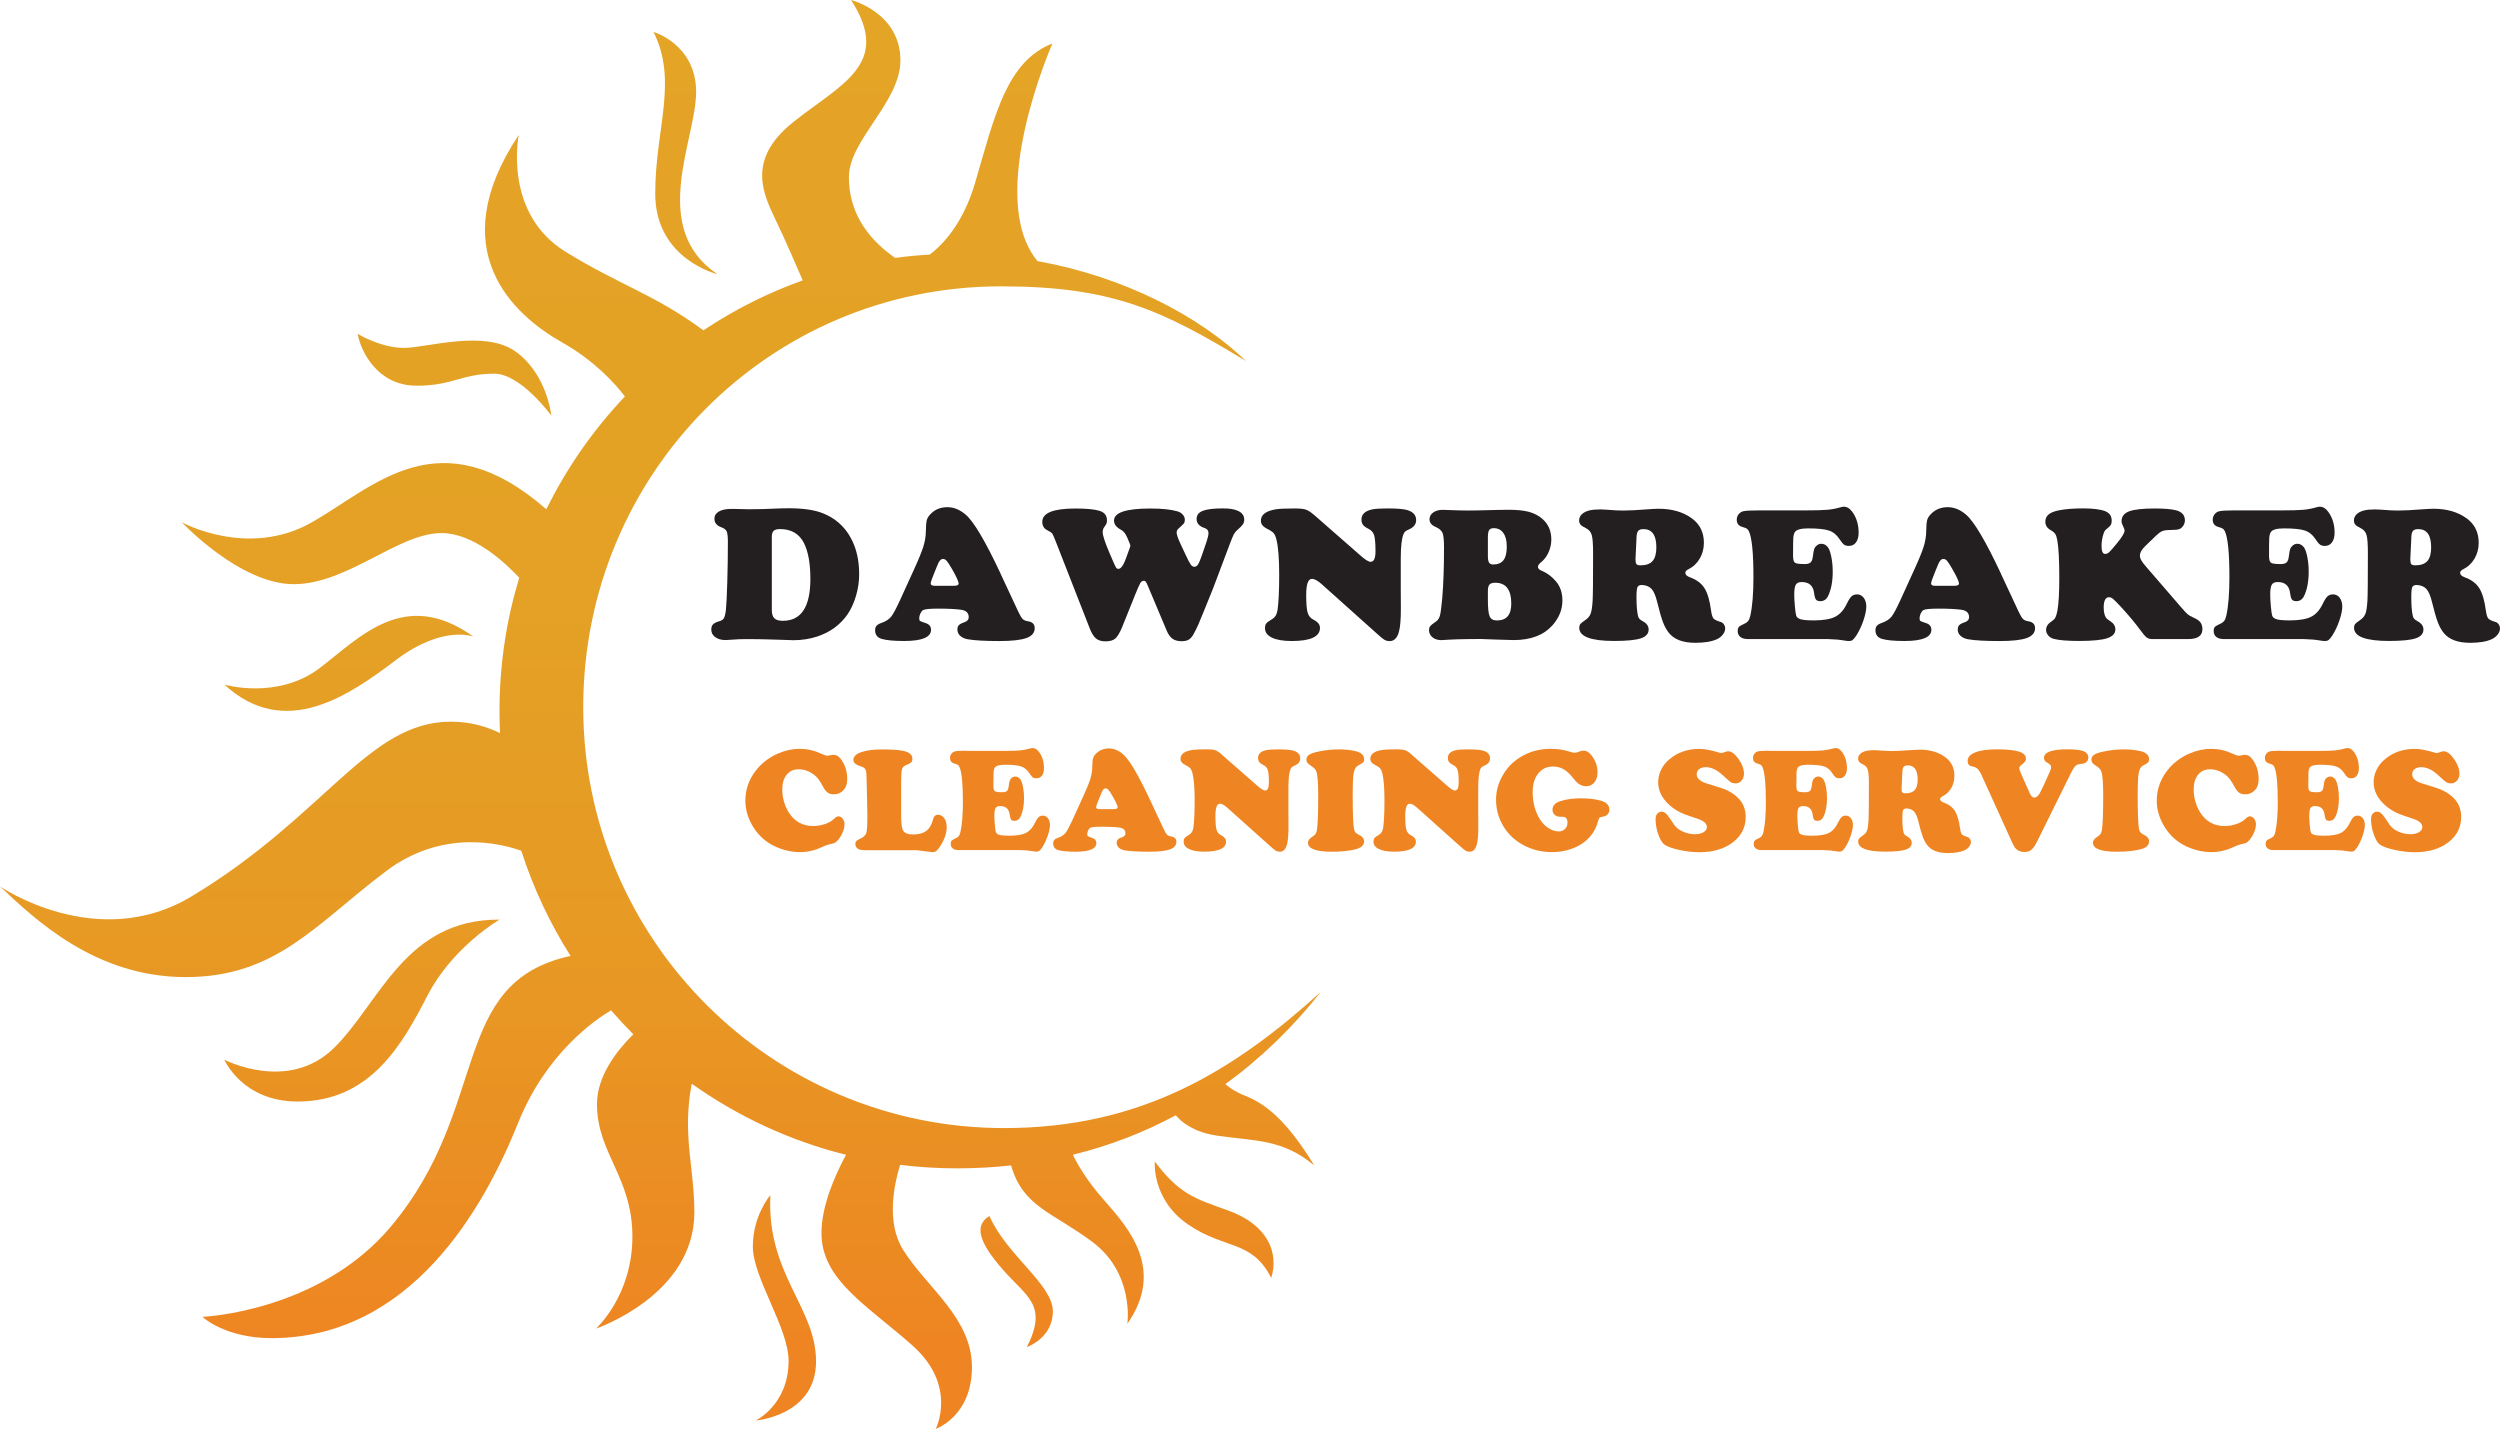 <?xml version="1.0" encoding="UTF-8"?>
<svg xmlns:xlink="http://www.w3.org/1999/xlink" id="Layer_2" xmlns="http://www.w3.org/2000/svg"
     viewBox="0 0 838.86 479.43">
    <defs>
        <style>
            .cls-1{fill:url(#linear-gradient);}.cls-2{fill:#ef8422;}.cls-3{fill:#231f20;}.cls-4{fill:url(#linear-gradient-8);}.cls-5{fill:url(#linear-gradient-3);}.cls-6{fill:url(#linear-gradient-4);}.cls-7{fill:url(#linear-gradient-2);}.cls-8{fill:url(#linear-gradient-6);}.cls-9{fill:url(#linear-gradient-7);}.cls-10{fill:url(#linear-gradient-5);}
        </style>
        <linearGradient id="linear-gradient" x1="263.21" y1="-2.71" x2="263.21" y2="473.51"
                        gradientUnits="userSpaceOnUse">
            <stop offset="0" stop-color="#e4a426"/>
            <stop offset=".43" stop-color="#e4a125"/>
            <stop offset=".68" stop-color="#e79924"/>
            <stop offset=".89" stop-color="#ec8a22"/>
            <stop offset=".96" stop-color="#ef8422"/>
        </linearGradient>
        <linearGradient id="linear-gradient-2" x1="407.41" y1="-2.71" x2="407.41" y2="473.51"
                        xlink:href="#linear-gradient"/>
        <linearGradient id="linear-gradient-3" x1="221.61" y1="-2.71" x2="221.61" y2="473.51"
                        xlink:href="#linear-gradient"/>
        <linearGradient id="linear-gradient-4" x1="121.45" y1="-2.71" x2="121.45" y2="473.51"
                        xlink:href="#linear-gradient"/>
        <linearGradient id="linear-gradient-5" x1="117.07" y1="-2.71" x2="117.07" y2="473.51"
                        xlink:href="#linear-gradient"/>
        <linearGradient id="linear-gradient-6" x1="152.49" y1="-2.71" x2="152.49" y2="473.51"
                        xlink:href="#linear-gradient"/>
        <linearGradient id="linear-gradient-7" x1="230" y1="-2.71" x2="230" y2="473.51" xlink:href="#linear-gradient"/>
        <linearGradient id="linear-gradient-8" x1="341.15" y1="-2.71" x2="341.15" y2="473.51"
                        xlink:href="#linear-gradient"/>
    </defs>
    <g id="Layer_1-2">
        <path class="cls-3"
              d="m252.34,214.45h-2.28c-1.33,0-2.82.06-4.46.19-1.03.08-1.75.13-2.15.13-1.41,0-2.56-.33-3.45-.98-.89-.65-1.33-1.51-1.33-2.56,0-.74.19-1.31.58-1.72.39-.41,1.03-.74,1.91-1,.84-.21,1.41-.55,1.71-1.03.29-.47.53-1.4.7-2.77.17-1.58.32-4.66.46-9.24.14-4.58.21-9.12.21-13.64,0-1.77-.14-2.95-.41-3.54-.27-.59-.92-1.06-1.93-1.42-1.46-.55-2.18-1.49-2.18-2.82,0-1.03.5-1.84,1.5-2.42,1-.58,2.4-.87,4.19-.87.59,0,1.29.01,2.09.03,1.77.06,3.06.09,3.86.09,3.02,0,6.42-.09,10.22-.28.8-.04,1.8-.06,3.01-.06,4.83,0,8.65.55,11.45,1.65,4.18,1.65,7.32,4.41,9.43,8.29,1.88,3.42,2.82,7.49,2.82,12.21,0,2.38-.35,4.77-1.04,7.17-.7,2.39-1.64,4.47-2.82,6.22-2.45,3.54-5.82,6.03-10.12,7.47-2.53.84-5.23,1.27-8.1,1.27l-3.83-.13-3.29-.1c-2.55-.08-4.8-.13-6.74-.13Zm6.64-34.3v24.49c0,1.33.28,2.27.85,2.83.57.56,1.52.84,2.85.84,6.16,0,9.24-4.68,9.24-14.05,0-5.17-.72-9.18-2.15-12.02-1.58-3.14-4.26-4.71-8.04-4.71-1.01,0-1.72.2-2.14.6-.41.4-.62,1.08-.62,2.02Z"/>
        <path class="cls-3"
              d="m335.77,192.58l5.98,12.81c.57,1.18,1.04,1.96,1.42,2.33.38.37.96.62,1.74.74,1.52.23,2.28,1,2.28,2.31,0,1.54-.93,2.65-2.78,3.32-1.86.67-4.89,1.01-9.11,1.01-4.77,0-8.3-.2-10.6-.6-1.06-.19-1.89-.57-2.52-1.16-.62-.58-.93-1.28-.93-2.1,0-.63.16-1.12.49-1.47.33-.35.93-.67,1.82-.96.99-.34,1.49-.91,1.49-1.71,0-1.41-.85-2.25-2.56-2.5-1.84-.25-4.42-.38-7.75-.38-2.81,0-4.48.17-5.03.51-.34.21-.63.59-.89,1.14-.25.55-.38,1.08-.38,1.58,0,.46.09.77.27.9.18.14.76.36,1.76.68,1.29.38,1.93,1.14,1.93,2.28,0,2.51-3.01,3.77-9.02,3.77-3.42,0-5.93-.23-7.53-.7-1.48-.44-2.21-1.41-2.21-2.91,0-.65.16-1.16.49-1.52.33-.36.91-.69,1.76-.98,1.37-.49,2.41-1.17,3.12-2.04.71-.88,1.71-2.75,3.02-5.62l4.46-9.78c1.65-3.59,2.75-6.27,3.31-8.05.56-1.78.85-3.53.87-5.24.02-1.81.13-3.07.33-3.78.2-.71.65-1.4,1.34-2.07,1.46-1.48,3.31-2.21,5.57-2.21,2.13,0,4.17.83,6.11,2.5,2.7,2.28,6.62,8.91,11.77,19.9Zm-22.02,3.99h6.2c1.14,0,1.71-.25,1.71-.76,0-.7-.79-2.4-2.37-5.13-.72-1.24-1.27-2.08-1.65-2.5-.38-.42-.78-.63-1.2-.63-.76,0-1.39.71-1.9,2.12-.08.19-.39.94-.92,2.25-.89,2.15-1.33,3.44-1.33,3.86,0,.53.48.79,1.46.79Z"/>
        <path class="cls-3"
              d="m379.12,182.49l-.92-2.21c-.57-1.29-1.28-2.14-2.12-2.56-1.52-.8-2.28-1.81-2.28-3.04,0-2.7,4.05-4.05,12.15-4.05,4.05,0,7.13.33,9.24.98.72.23,1.29.6,1.72,1.11.43.51.65,1.07.65,1.68,0,.53-.1.93-.3,1.2-.2.27-.75.81-1.66,1.61-.53.44-.79.91-.79,1.39,0,.74.4,1.96,1.2,3.67l1.8,3.86c.82,1.75,1.41,2.86,1.76,3.34.35.47.74.71,1.19.71.49,0,.9-.27,1.25-.82s.8-1.62,1.34-3.23l1.52-4.43c.42-1.27.63-2.21.63-2.85,0-.84-.44-1.4-1.33-1.68-1.77-.57-2.66-1.58-2.66-3.04,0-1.27.68-2.17,2.06-2.72,1.37-.55,3.63-.82,6.77-.82,2.05,0,3.64.23,4.78.7,1.58.63,2.37,1.65,2.37,3.04,0,.61-.14,1.14-.43,1.58-.28.44-.86,1.03-1.72,1.77-.57.49-1.01,1-1.31,1.55s-.78,1.68-1.41,3.39l-5.54,14.71c-2.76,6.86-4.43,10.94-5,12.25-.57,1.31-1.16,2.48-1.77,3.51-.46.76-.98,1.29-1.55,1.6s-1.33.46-2.28.46c-1.27,0-2.28-.27-3.05-.82-.77-.55-1.42-1.46-1.95-2.72l-6.26-14.87c-.34-.82-.59-1.34-.76-1.55s-.4-.32-.7-.32c-.44,0-.82.26-1.14.79s-.92,1.89-1.8,4.08l-4.3,10.69c-.8,1.94-1.57,3.22-2.29,3.84-.73.62-1.83.93-3.31.93-1.33,0-2.38-.32-3.15-.95s-1.47-1.75-2.1-3.35l-11.64-29.77c-.49-1.22-.82-1.95-1-2.17-.18-.22-.74-.59-1.69-1.09-1.08-.55-1.61-1.48-1.61-2.78,0-2.97,3.69-4.46,11.07-4.46,3.78,0,6.51.26,8.19.79,1.62.53,2.44,1.57,2.44,3.13,0,.49-.04.84-.13,1.06-.08.22-.39.71-.92,1.47-.25.4-.38.9-.38,1.49,0,1.05.71,3.25,2.12,6.58l1.3,3.04c.55,1.27.91,2.03,1.09,2.29.18.26.44.4.77.4.82,0,1.67-1.17,2.53-3.51l1.3-3.61c.11-.25.16-.45.16-.6,0-.17-.05-.39-.16-.66Z"/>
        <path class="cls-3"
              d="m440.94,172.78l15.76,13.8c1.48,1.29,2.54,1.93,3.2,1.93,1.1,0,1.64-1.17,1.64-3.51,0-2.66-.16-4.47-.47-5.44s-.98-1.7-1.99-2.18c-.82-.4-1.4-.83-1.74-1.28-.34-.45-.51-1.04-.51-1.76,0-1.77,1.21-2.91,3.64-3.42.99-.21,2.72-.32,5.19-.32,3.19,0,5.39.19,6.61.57,1.94.59,2.91,1.71,2.91,3.35,0,1.37-.79,2.4-2.37,3.1-.63.27-1.07.52-1.3.73-.23.21-.43.53-.6.95-.57,1.39-.87,4.03-.89,7.91v10.31c0,1.58,0,3.74.03,6.49.02,3.71-.2,6.39-.66,8.04-.57,2.05-1.6,3.07-3.1,3.07-.65,0-1.22-.14-1.69-.41s-1.26-.91-2.36-1.9l-18.76-16.8c-1.31-1.18-2.39-1.77-3.26-1.77-1.29,0-1.93,1.78-1.93,5.35,0,2.93.16,4.94.49,6.01.33,1.08,1,1.87,2.01,2.37,1.41.7,2.12,1.6,2.12,2.72,0,2.93-3.15,4.4-9.46,4.4-2.85,0-5.06-.37-6.63-1.12s-2.36-1.81-2.36-3.18c0-.72.15-1.25.44-1.61.29-.36.96-.84,1.99-1.46.99-.59,1.59-1.63,1.8-3.13.36-2.72.54-6.63.54-11.74,0-5.44-.32-9.41-.95-11.9-.23-.91-.53-1.58-.89-2.02-.36-.44-.95-.86-1.77-1.27-.95-.46-1.61-.92-1.98-1.36s-.55-.98-.55-1.61c0-2.02,1.74-3.3,5.22-3.83,1.18-.17,3.25-.25,6.2-.25,1.69,0,2.92.13,3.69.4.77.26,1.68.86,2.74,1.79Z"/>
        <path class="cls-3"
              d="m497.07,214.41l-4.24.03c-2.97.04-5.15.11-6.52.19-1.22.1-2.1.16-2.63.16-1.29,0-2.31-.33-3.07-.98-.74-.65-1.11-1.43-1.11-2.34,0-.59.14-1.05.41-1.39.27-.34.94-.86,1.99-1.58.61-.42,1.03-1.08,1.27-1.98s.49-2.82.76-5.77c.4-4.6.6-10.26.6-16.99,0-2.47-.16-4.11-.49-4.92s-1.09-1.48-2.29-2.01c-1.39-.59-2.09-1.46-2.09-2.59,0-.93.42-1.69,1.25-2.28.83-.59,1.9-.89,3.21-.89.72,0,1.63.03,2.75.1,1.86.08,3.86.13,6.01.13,1.58,0,4.69-.06,9.33-.19,1.46-.04,2.77-.06,3.96-.06,2.8,0,5.07.23,6.79.68,1.72.45,3.21,1.22,4.48,2.29,2.07,1.75,3.1,4.09,3.1,7.02,0,1.46-.31,2.87-.92,4.26-.61,1.38-1.43,2.48-2.47,3.31-.74.59-1.11,1.13-1.11,1.61,0,.53.44.97,1.33,1.33,1.73.7,3.3,1.87,4.71,3.51,1.46,1.71,2.18,3.85,2.18,6.42,0,3.04-1.11,5.81-3.32,8.32-2.93,3.31-7.27,4.97-13,4.97-.78,0-2.7-.05-5.76-.16-2.79-.11-4.49-.17-5.13-.19Zm2.18-34.33v6.52c0,1.03.13,1.76.4,2.18.26.42.72.63,1.38.63,1.56,0,2.71-.48,3.45-1.44.74-.96,1.11-2.46,1.11-4.51s-.38-3.52-1.14-4.6c-.76-1.09-1.83-1.63-3.23-1.63-.74,0-1.25.21-1.53.62-.29.41-.43,1.15-.43,2.23Zm0,18.23v3.01c0,2.76.2,4.6.6,5.51.4.91,1.21,1.36,2.44,1.36,3.21,0,4.81-1.88,4.81-5.63,0-4.68-1.79-7.02-5.38-7.02-.93,0-1.57.2-1.93.6-.36.4-.54,1.13-.54,2.18Z"/>
        <path class="cls-3"
              d="m550.98,196.28c-.8,0-1.31.24-1.54.73-.22.49-.33,1.61-.33,3.39,0,2.68.17,4.77.51,6.26.11.42.26.75.47.98.21.23.61.52,1.2.85,1.27.7,1.9,1.61,1.9,2.75,0,1.39-.88,2.38-2.64,2.96-1.76.58-4.74.87-8.94.87-7.8,0-11.71-1.48-11.71-4.43,0-.51.12-.91.35-1.22.23-.31.76-.73,1.58-1.28.93-.61,1.55-1.33,1.88-2.17.33-.83.55-2.27.68-4.32.11-1.5.16-6.87.16-16.1,0-2.93-.15-4.93-.44-5.98-.29-1.05-.93-1.82-1.9-2.31-.93-.44-1.55-.85-1.87-1.22-.32-.37-.47-.85-.47-1.44,0-.78.3-1.46.9-2.04.6-.58,1.44-1.01,2.52-1.28.91-.23,2.15-.35,3.73-.35.7,0,2.44.11,5.22.32.53.04,1.36.06,2.5.06,1.9,0,4.43-.13,7.59-.38,2-.15,3.41-.22,4.21-.22,4.51,0,8.25,1.09,11.2,3.26,2.66,1.96,3.99,4.68,3.99,8.16,0,1.94-.46,3.71-1.39,5.3-.93,1.59-2.2,2.79-3.83,3.59-.68.34-1.01.74-1.01,1.2,0,.61.52,1.11,1.55,1.49,2.21.8,3.84,2.01,4.87,3.64,1.03,1.62,1.77,4.11,2.21,7.47.19,1.39.46,2.29.82,2.71.36.41,1.19.81,2.5,1.19.4.13.74.4,1.01.81.27.41.41.87.41,1.38,0,.65-.25,1.31-.76,1.98-.51.66-1.16,1.19-1.96,1.57-1.77.82-4.2,1.23-7.28,1.23-4.11,0-7.06-1.09-8.83-3.26-.8-.97-1.48-2.19-2.04-3.67-.56-1.48-1.22-3.78-1.98-6.9-.49-2-1.1-3.42-1.85-4.24-.75-.82-1.82-1.27-3.21-1.33Zm-1.84-16.14l-.35,7.37v.28c0,.76.11,1.27.33,1.52.22.25.67.38,1.34.38,1.86,0,3.21-.48,4.05-1.44.84-.96,1.27-2.49,1.27-4.6,0-4.07-1.44-6.11-4.33-6.11-.82,0-1.4.19-1.74.57-.34.38-.53,1.05-.57,2.02Z"/>
        <path class="cls-3"
              d="m589.74,171.26h16.26c3.29,0,5.69-.07,7.2-.21s2.98-.42,4.41-.84c.44-.13.79-.19,1.04-.19,1.1,0,2.07.59,2.91,1.77,1.39,1.92,2.09,4.24,2.09,6.96,0,1.37-.29,2.45-.87,3.24-.58.79-1.38,1.19-2.39,1.19-.7,0-1.24-.14-1.63-.43-.39-.28-.91-.92-1.57-1.91-.93-1.41-2.1-2.36-3.53-2.83s-3.76-.71-7.01-.71c-2.43,0-3.9.43-4.43,1.3-.27.46-.44,1.09-.49,1.87-.05.78-.08,2.77-.08,5.98,0,1.27.21,2.05.63,2.36.42.31,1.53.46,3.32.46.89,0,1.53-.18,1.93-.55.4-.37.65-1.03.76-1.98.15-1.22.3-2.06.46-2.52s.45-.85.87-1.19c.44-.38.96-.57,1.55-.57.86,0,1.6.41,2.21,1.23.44.61.82,1.69,1.12,3.24.31,1.55.46,3.17.46,4.86,0,3.33-.52,6.06-1.55,8.19-.57,1.16-1.43,1.74-2.59,1.74-.72,0-1.21-.18-1.49-.55-.27-.37-.49-1.13-.63-2.29-.32-2.38-1.71-3.58-4.18-3.58-.95,0-1.6.3-1.95.9-.35.6-.52,1.71-.52,3.34,0,.99.07,2.27.21,3.84.14,1.57.28,2.61.43,3.12.17.63.69,1.07,1.57,1.31.88.24,2.34.36,4.38.36,3.16,0,5.55-.41,7.15-1.22,1.6-.81,2.91-2.28,3.92-4.41.59-1.22,1.12-2.05,1.6-2.47s1.09-.63,1.85-.63c.89,0,1.62.39,2.2,1.15.58.77.87,1.74.87,2.9,0,1.27-.33,2.85-.98,4.75-.65,1.9-1.46,3.59-2.4,5.06-.49.72-.89,1.2-1.2,1.44-.32.24-.72.36-1.2.36-.4,0-.98-.06-1.74-.19-1.35-.25-3.15-.41-5.41-.47h-26.83c-1.08,0-1.91-.24-2.5-.71-.59-.47-.89-1.14-.89-2.01,0-.61.13-1.05.38-1.33.25-.27.83-.62,1.74-1.04.63-.27,1.1-.61,1.41-1.01s.54-.99.71-1.77c.7-3.19,1.04-7.48,1.04-12.88,0-8.14-.51-13.28-1.52-15.41-.21-.42-.44-.72-.7-.89-.25-.17-.78-.37-1.58-.6-1.2-.36-1.8-1.16-1.8-2.4,0-.67.2-1.28.6-1.8s.93-.88,1.58-1.04c.82-.19,2.42-.28,4.78-.28Z"/>
        <path class="cls-3"
              d="m671.43,192.58l5.98,12.81c.57,1.18,1.04,1.96,1.42,2.33.38.37.96.62,1.74.74,1.52.23,2.28,1,2.28,2.31,0,1.54-.93,2.65-2.78,3.32-1.86.67-4.89,1.01-9.11,1.01-4.77,0-8.3-.2-10.6-.6-1.06-.19-1.89-.57-2.52-1.16-.62-.58-.93-1.28-.93-2.1,0-.63.16-1.12.49-1.47s.93-.67,1.82-.96c.99-.34,1.49-.91,1.49-1.71,0-1.41-.85-2.25-2.56-2.5-1.83-.25-4.42-.38-7.75-.38-2.81,0-4.48.17-5.03.51-.34.21-.63.59-.89,1.14-.25.55-.38,1.08-.38,1.58,0,.46.09.77.27.9.18.14.76.36,1.76.68,1.29.38,1.93,1.14,1.93,2.28,0,2.51-3.01,3.77-9.02,3.77-3.42,0-5.93-.23-7.53-.7-1.48-.44-2.21-1.41-2.21-2.91,0-.65.16-1.16.49-1.52.33-.36.91-.69,1.76-.98,1.37-.49,2.41-1.17,3.12-2.04.71-.88,1.71-2.75,3.02-5.62l4.46-9.78c1.65-3.59,2.75-6.27,3.31-8.05.56-1.78.85-3.53.87-5.24.02-1.81.13-3.07.33-3.78.2-.71.65-1.4,1.34-2.07,1.46-1.48,3.31-2.21,5.57-2.21,2.13,0,4.17.83,6.11,2.5,2.7,2.28,6.62,8.91,11.77,19.9Zm-22.02,3.99h6.2c1.14,0,1.71-.25,1.71-.76,0-.7-.79-2.4-2.37-5.13-.72-1.24-1.27-2.08-1.64-2.5-.38-.42-.78-.63-1.2-.63-.76,0-1.39.71-1.9,2.12-.08.19-.39.94-.92,2.25-.89,2.15-1.33,3.44-1.33,3.86,0,.53.49.79,1.46.79Z"/>
        <path class="cls-3"
              d="m723.29,179.89l-3.38,3.26c-1.25,1.18-1.87,2.26-1.87,3.23,0,.53.14,1.06.43,1.58.29.53.82,1.25,1.6,2.15l11.83,13.7c1.05,1.22,1.78,2,2.18,2.33.4.33,1,.67,1.8,1.03,1.14.49,1.95,1.02,2.42,1.61.47.59.71,1.36.71,2.31,0,2.24-1.59,3.35-4.78,3.35h-11.99c-.82,0-1.47-.18-1.95-.54-.47-.36-1.23-1.24-2.26-2.66-1.65-2.26-3.82-4.85-6.52-7.78-1.18-1.27-2.01-2.09-2.48-2.48s-.91-.59-1.31-.59c-1.22,0-1.84,1.15-1.84,3.45,0,1.88.4,3.17,1.2,3.89.15.11.48.34,1.01.7,1.14.74,1.71,1.66,1.71,2.75,0,1.39-.93,2.39-2.78,2.99-1.86.6-4.98.9-9.37.9-3.9,0-6.75-.23-8.54-.7-.76-.21-1.38-.6-1.85-1.15-.47-.56-.71-1.19-.71-1.88,0-1.12.63-2.08,1.9-2.88.57-.38.98-.8,1.22-1.25.24-.45.47-1.22.68-2.29.42-2.38.63-6.05.63-11.01,0-5.91-.22-10.09-.66-12.56-.17-1.01-.4-1.74-.7-2.18-.3-.44-.81-.88-1.55-1.3-1.18-.67-1.77-1.61-1.77-2.82,0-1.01.37-1.82,1.11-2.44.74-.61,1.92-1.08,3.54-1.39,2.15-.42,4.85-.63,8.1-.63s5.77.32,7.37.95c1.43.59,2.15,1.65,2.15,3.16,0,.63-.11,1.12-.33,1.47-.22.35-.8.89-1.72,1.63-.34.3-.65,1-.93,2.12-.29,1.12-.43,2.21-.43,3.29,0,1.77.4,2.66,1.2,2.66.49,0,.95-.21,1.41-.63.45-.42,1.37-1.48,2.74-3.16,1.58-1.96,2.37-3.3,2.37-4.02,0-.38-.2-.95-.6-1.71-.27-.53-.41-1.01-.41-1.46,0-1.56.84-2.66,2.53-3.31,1.69-.64,4.57-.96,8.64-.96,3.25,0,5.65.21,7.21.63,1.92.53,2.88,1.65,2.88,3.35,0,.68-.2,1.3-.6,1.88-.4.58-.9.96-1.49,1.12-.44.15-1.47.23-3.07.25-1.12.02-1.96.15-2.52.4-.56.24-1.28.79-2.17,1.63Z"/>
        <path class="cls-3"
              d="m749.45,171.26h16.26c3.29,0,5.69-.07,7.2-.21s2.98-.42,4.41-.84c.44-.13.79-.19,1.04-.19,1.1,0,2.07.59,2.91,1.77,1.39,1.92,2.09,4.24,2.09,6.96,0,1.37-.29,2.45-.87,3.24-.58.79-1.38,1.19-2.39,1.19-.7,0-1.24-.14-1.63-.43-.39-.28-.91-.92-1.57-1.91-.93-1.41-2.1-2.36-3.53-2.83s-3.76-.71-7.01-.71c-2.43,0-3.9.43-4.43,1.3-.27.46-.44,1.09-.49,1.87-.05.78-.08,2.77-.08,5.98,0,1.27.21,2.05.63,2.36.42.31,1.53.46,3.32.46.89,0,1.53-.18,1.93-.55.4-.37.65-1.03.76-1.98.15-1.22.3-2.06.46-2.52s.45-.85.87-1.19c.44-.38.96-.57,1.55-.57.86,0,1.6.41,2.21,1.23.44.61.82,1.69,1.12,3.24.31,1.55.46,3.17.46,4.86,0,3.33-.52,6.06-1.55,8.19-.57,1.16-1.43,1.74-2.59,1.74-.72,0-1.21-.18-1.49-.55-.27-.37-.49-1.13-.63-2.29-.32-2.38-1.71-3.58-4.18-3.58-.95,0-1.6.3-1.95.9-.35.6-.52,1.71-.52,3.34,0,.99.07,2.27.21,3.84.14,1.57.28,2.61.43,3.12.17.63.69,1.07,1.57,1.31.88.24,2.34.36,4.38.36,3.16,0,5.55-.41,7.15-1.22,1.6-.81,2.91-2.28,3.92-4.41.59-1.22,1.12-2.05,1.6-2.47s1.09-.63,1.85-.63c.89,0,1.62.39,2.2,1.15.58.77.87,1.74.87,2.9,0,1.27-.33,2.85-.98,4.75-.65,1.9-1.46,3.59-2.4,5.06-.49.72-.89,1.2-1.2,1.44-.32.24-.72.36-1.2.36-.4,0-.98-.06-1.74-.19-1.35-.25-3.15-.41-5.41-.47h-26.83c-1.08,0-1.91-.24-2.5-.71-.59-.47-.89-1.14-.89-2.01,0-.61.13-1.05.38-1.33.25-.27.83-.62,1.74-1.04.63-.27,1.1-.61,1.41-1.01s.54-.99.71-1.77c.7-3.19,1.04-7.48,1.04-12.88,0-8.14-.51-13.28-1.52-15.41-.21-.42-.44-.72-.7-.89-.25-.17-.78-.37-1.58-.6-1.2-.36-1.8-1.16-1.8-2.4,0-.67.2-1.28.6-1.8s.93-.88,1.58-1.04c.82-.19,2.42-.28,4.78-.28Z"/>
        <path class="cls-3"
              d="m810.96,196.28c-.8,0-1.31.24-1.54.73-.22.49-.33,1.61-.33,3.39,0,2.68.17,4.77.51,6.26.11.42.26.75.47.98.21.23.61.52,1.2.85,1.27.7,1.9,1.61,1.9,2.75,0,1.39-.88,2.38-2.64,2.96-1.76.58-4.74.87-8.94.87-7.8,0-11.71-1.48-11.71-4.43,0-.51.12-.91.35-1.22.23-.31.76-.73,1.58-1.28.93-.61,1.55-1.33,1.88-2.17.33-.83.55-2.27.68-4.32.11-1.5.16-6.87.16-16.1,0-2.93-.15-4.93-.44-5.98-.29-1.05-.93-1.82-1.9-2.31-.93-.44-1.55-.85-1.87-1.22-.32-.37-.47-.85-.47-1.44,0-.78.3-1.46.9-2.04.6-.58,1.44-1.01,2.52-1.28.91-.23,2.15-.35,3.73-.35.7,0,2.44.11,5.22.32.53.04,1.36.06,2.5.06,1.9,0,4.43-.13,7.59-.38,2-.15,3.41-.22,4.21-.22,4.51,0,8.25,1.09,11.2,3.26,2.66,1.96,3.99,4.68,3.99,8.16,0,1.94-.46,3.71-1.39,5.3-.93,1.59-2.2,2.79-3.83,3.59-.68.34-1.01.74-1.01,1.2,0,.61.52,1.11,1.55,1.49,2.21.8,3.84,2.01,4.87,3.64,1.03,1.62,1.77,4.11,2.21,7.47.19,1.39.46,2.29.82,2.71.36.41,1.19.81,2.5,1.19.4.13.74.4,1.01.81.27.41.41.87.41,1.38,0,.65-.25,1.31-.76,1.98-.51.66-1.16,1.19-1.96,1.57-1.77.82-4.2,1.23-7.28,1.23-4.11,0-7.06-1.09-8.83-3.26-.8-.97-1.48-2.19-2.04-3.67-.56-1.48-1.22-3.78-1.98-6.9-.49-2-1.1-3.42-1.85-4.24-.75-.82-1.82-1.27-3.21-1.33Zm-1.84-16.14l-.35,7.37v.28c0,.76.11,1.27.33,1.52.22.25.67.38,1.34.38,1.86,0,3.21-.48,4.05-1.44.84-.96,1.27-2.49,1.27-4.6,0-4.07-1.44-6.11-4.33-6.11-.82,0-1.4.19-1.74.57-.34.38-.53,1.05-.57,2.02Z"/>
        <path class="cls-2"
              d="m268.54,251.28c2.38,0,4.67.52,6.88,1.56,1.04.49,1.77.73,2.17.73.29,0,.76-.07,1.42-.22.21-.05.45-.07.71-.07.85,0,1.59.39,2.22,1.17,1.56,1.89,2.34,4.23,2.34,7.03,0,1.97-.68,3.41-2.03,4.32-.73.49-1.55.73-2.47.73-.83,0-1.51-.18-2.03-.54-.52-.36-1.03-.99-1.51-1.9-.7-1.29-1.27-2.21-1.71-2.77s-.98-1.07-1.61-1.53c-1.58-1.11-3.23-1.66-4.96-1.66s-3.01.61-3.99,1.82c-.98,1.21-1.48,2.84-1.48,4.87,0,2.8.71,5.36,2.12,7.69,1.92,3.11,4.67,4.66,8.25,4.66,1.32,0,2.62-.22,3.92-.66s2.3-1.01,3.02-1.71c.62-.59,1.12-.88,1.51-.88.57,0,1.06.26,1.46.79.41.53.61,1.17.61,1.92,0,.94-.29,2-.85,3.17-.57,1.17-1.25,2.09-2.05,2.76-.34.28-1.05.52-2.12.73-.62.11-1.44.42-2.47.9-2.41,1.16-4.92,1.73-7.52,1.73s-5.43-.61-8.13-1.83c-3.14-1.42-5.62-3.59-7.45-6.52-1.79-2.85-2.69-5.83-2.69-8.94,0-3.61,1.12-6.91,3.37-9.89,1.95-2.59,4.5-4.57,7.64-5.93,2.39-1.04,4.86-1.56,7.4-1.56Z"/>
        <path class="cls-2"
              d="m302.38,262.63v11.21c0,2.52.22,4.15.66,4.88.54.86,1.67,1.29,3.39,1.29,1.86,0,3.32-.41,4.39-1.22s1.82-2.08,2.25-3.81c.24-1.06.8-1.59,1.66-1.59s1.57.39,2.11,1.16c.54.77.82,1.78.82,3.02,0,2.02-.75,4.18-2.25,6.47-.47.73-.89,1.23-1.25,1.5-.36.27-.79.4-1.29.4l-5.42-.66h-17.07c-1.12,0-1.91-.13-2.37-.39-.67-.37-1-.94-1-1.68,0-.46.11-.79.33-1.01s.75-.53,1.6-.94c.93-.44,1.52-1.06,1.78-1.86.21-.67.32-2.61.32-5.84,0-1.5-.04-3.65-.12-6.47-.08-2.7-.13-4.74-.15-6.1,0-1.3-.1-2.19-.31-2.67-.2-.48-.63-.83-1.28-1.04-1.07-.37-1.76-.68-2.05-.9-.52-.41-.78-.87-.78-1.39,0-1.19.98-2.09,2.95-2.71,1.68-.54,3.92-.81,6.74-.81,3.16,0,5.52.16,7.08.49,2.02.44,3.03,1.32,3.03,2.64,0,.54-.13.94-.4,1.2-.27.26-.92.61-1.97,1.05-.62.28-1.01.75-1.17,1.42-.16.67-.24,2.12-.24,4.37Z"/>
        <path class="cls-2"
              d="m324.12,251.96h12.55c2.54,0,4.39-.05,5.55-.16,1.16-.11,2.3-.32,3.41-.65.34-.1.61-.15.81-.15.85,0,1.59.46,2.25,1.37,1.07,1.48,1.61,3.27,1.61,5.37,0,1.06-.22,1.89-.67,2.5-.45.61-1.06.92-1.84.92-.54,0-.96-.11-1.26-.33-.3-.22-.7-.71-1.21-1.48-.72-1.09-1.62-1.82-2.72-2.19s-2.9-.55-5.41-.55c-1.87,0-3.01.33-3.42,1-.21.36-.34.84-.38,1.44-.04.6-.06,2.14-.06,4.61,0,.98.16,1.58.49,1.82.33.24,1.18.35,2.56.35.68,0,1.18-.14,1.49-.43.31-.28.5-.79.59-1.53.11-.94.23-1.59.35-1.94.12-.35.35-.65.67-.92.34-.29.74-.44,1.2-.44.67,0,1.24.32,1.71.95.34.47.63,1.31.87,2.5.24,1.2.35,2.45.35,3.75,0,2.57-.4,4.68-1.2,6.32-.44.9-1.11,1.34-2,1.34-.55,0-.94-.14-1.15-.43-.21-.28-.37-.87-.49-1.77-.24-1.84-1.32-2.76-3.22-2.76-.73,0-1.23.23-1.5.7s-.4,1.32-.4,2.58c0,.77.05,1.75.16,2.97.11,1.21.22,2.01.33,2.41.13.49.53.83,1.21,1.01.68.19,1.8.28,3.38.28,2.44,0,4.28-.31,5.52-.94,1.24-.63,2.25-1.76,3.03-3.41.46-.94.87-1.58,1.23-1.9.37-.33.84-.49,1.43-.49.68,0,1.25.3,1.7.89.45.59.67,1.34.67,2.23,0,.98-.25,2.2-.76,3.66-.5,1.46-1.12,2.77-1.86,3.91-.37.55-.68.92-.93,1.11s-.55.28-.93.28c-.31,0-.76-.05-1.34-.15-1.04-.2-2.43-.32-4.17-.37h-20.7c-.83,0-1.47-.18-1.93-.55-.46-.37-.68-.88-.68-1.55,0-.47.1-.81.29-1.03s.64-.48,1.34-.81c.49-.21.85-.47,1.09-.78.24-.31.42-.76.55-1.37.54-2.46.81-5.77.81-9.94,0-6.28-.39-10.25-1.17-11.89-.16-.33-.34-.55-.54-.68-.2-.13-.6-.28-1.22-.46-.93-.28-1.39-.9-1.39-1.86,0-.52.15-.98.46-1.39.31-.41.72-.68,1.22-.81.63-.15,1.86-.22,3.69-.22Z"/>
        <path class="cls-2"
              d="m385.91,268.42l4.61,9.89c.44.91.81,1.51,1.1,1.79.29.29.74.48,1.34.57,1.17.18,1.76.77,1.76,1.78,0,1.19-.72,2.04-2.15,2.56-1.43.52-3.78.78-7.03.78-3.68,0-6.4-.16-8.18-.46-.81-.15-1.46-.44-1.94-.89-.48-.45-.72-.99-.72-1.62,0-.49.13-.87.38-1.14.25-.27.72-.52,1.4-.74.76-.26,1.15-.7,1.15-1.32,0-1.09-.66-1.73-1.98-1.93-1.42-.2-3.41-.29-5.98-.29-2.17,0-3.46.13-3.88.39-.26.16-.49.46-.68.88s-.29.83-.29,1.22c0,.36.07.59.21.7.14.11.59.28,1.35.53.99.29,1.49.88,1.49,1.76,0,1.94-2.32,2.91-6.96,2.91-2.64,0-4.57-.18-5.81-.54-1.14-.34-1.71-1.09-1.71-2.25,0-.5.13-.9.38-1.17.25-.28.7-.53,1.35-.76,1.06-.37,1.86-.9,2.4-1.58.54-.67,1.32-2.12,2.33-4.33l3.44-7.54c1.27-2.77,2.12-4.84,2.55-6.21.43-1.38.65-2.72.67-4.04.02-1.4.1-2.37.26-2.92.15-.54.5-1.08,1.04-1.6,1.12-1.14,2.56-1.71,4.3-1.71,1.64,0,3.21.64,4.71,1.93,2.08,1.76,5.11,6.88,9.08,15.36Zm-16.99,3.08h4.79c.88,0,1.32-.2,1.32-.59,0-.54-.61-1.86-1.83-3.96-.55-.96-.98-1.6-1.27-1.93-.29-.33-.6-.49-.93-.49-.59,0-1.07.55-1.46,1.64-.07.15-.3.72-.71,1.73-.68,1.66-1.03,2.65-1.03,2.98,0,.41.37.61,1.12.61Z"/>
        <path class="cls-2"
              d="m409.87,253.13l12.16,10.64c1.14.99,1.96,1.49,2.47,1.49.85,0,1.27-.9,1.27-2.71,0-2.05-.12-3.45-.37-4.2-.24-.75-.76-1.31-1.54-1.68-.63-.31-1.08-.64-1.34-.99-.26-.35-.39-.8-.39-1.35,0-1.37.94-2.25,2.81-2.64.76-.16,2.1-.24,4-.24,2.46,0,4.16.15,5.1.44,1.5.46,2.25,1.32,2.25,2.59,0,1.06-.61,1.86-1.83,2.39-.49.21-.82.4-1,.56-.18.16-.33.41-.46.73-.44,1.07-.67,3.11-.68,6.1v7.96c0,1.22,0,2.89.02,5,.02,2.86-.16,4.93-.51,6.2-.44,1.58-1.24,2.37-2.39,2.37-.5,0-.94-.11-1.31-.32-.37-.21-.97-.7-1.82-1.46l-14.48-12.96c-1.01-.91-1.85-1.37-2.51-1.37-.99,0-1.49,1.38-1.49,4.13,0,2.26.13,3.81.38,4.64.25.83.77,1.44,1.55,1.83,1.09.54,1.64,1.24,1.64,2.1,0,2.26-2.43,3.39-7.3,3.39-2.2,0-3.9-.29-5.11-.87-1.21-.58-1.82-1.4-1.82-2.45,0-.55.11-.97.34-1.25.23-.28.74-.65,1.54-1.12.76-.46,1.23-1.26,1.39-2.42.28-2.1.42-5.12.42-9.06,0-4.2-.24-7.26-.73-9.18-.18-.7-.41-1.22-.68-1.56-.28-.34-.73-.67-1.37-.98-.73-.36-1.24-.71-1.53-1.05-.29-.34-.43-.76-.43-1.25,0-1.56,1.34-2.55,4.03-2.95.91-.13,2.51-.2,4.79-.2,1.3,0,2.25.1,2.84.31.59.2,1.3.66,2.11,1.38Z"/>
        <path class="cls-2"
              d="m449.15,251.45c1.86,0,3.6.16,5.25.49,2.21.44,3.32,1.38,3.32,2.81,0,.47-.11.83-.33,1.06-.22.24-.78.58-1.67,1.04-.75.37-1.24,1.2-1.48,2.47-.24,1.27-.35,3.74-.35,7.42,0,6.22.15,10.07.46,11.55.11.47.29.83.52,1.09.24.25.65.53,1.23.82,1.07.49,1.61,1.2,1.61,2.12,0,1.3-.99,2.2-2.98,2.69-2.15.52-4.78.78-7.89.78-5.31,0-7.96-1.01-7.96-3.03,0-.73.52-1.42,1.56-2.05.8-.49,1.27-1.16,1.42-2,.31-1.86.46-5.79.46-11.82,0-4.17-.21-6.84-.63-8.01-.23-.67-.77-1.27-1.64-1.81-.67-.44-1.12-.81-1.34-1.1-.23-.29-.34-.67-.34-1.12,0-.7.34-1.26,1.01-1.67.68-.42,1.87-.79,3.58-1.11,2.03-.41,4.09-.61,6.18-.61Z"/>
        <path class="cls-2"
              d="m473.56,253.13l12.16,10.64c1.14.99,1.96,1.49,2.47,1.49.85,0,1.27-.9,1.27-2.71,0-2.05-.12-3.45-.37-4.2-.24-.75-.76-1.31-1.54-1.68-.63-.31-1.08-.64-1.34-.99-.26-.35-.39-.8-.39-1.35,0-1.37.94-2.25,2.81-2.64.76-.16,2.1-.24,4-.24,2.46,0,4.16.15,5.1.44,1.5.46,2.25,1.32,2.25,2.59,0,1.06-.61,1.86-1.83,2.39-.49.21-.82.4-1,.56-.18.16-.33.41-.46.73-.44,1.07-.67,3.11-.68,6.1v7.96c0,1.22,0,2.89.02,5,.02,2.86-.16,4.93-.51,6.2-.44,1.58-1.24,2.37-2.39,2.37-.5,0-.94-.11-1.31-.32-.37-.21-.97-.7-1.82-1.46l-14.48-12.96c-1.01-.91-1.85-1.37-2.51-1.37-.99,0-1.49,1.38-1.49,4.13,0,2.26.13,3.81.38,4.64.25.83.77,1.44,1.55,1.83,1.09.54,1.64,1.24,1.64,2.1,0,2.26-2.43,3.39-7.3,3.39-2.2,0-3.9-.29-5.11-.87-1.21-.58-1.82-1.4-1.82-2.45,0-.55.11-.97.34-1.25.23-.28.74-.65,1.54-1.12.76-.46,1.23-1.26,1.39-2.42.28-2.1.42-5.12.42-9.06,0-4.2-.24-7.26-.73-9.18-.18-.7-.41-1.22-.68-1.56-.28-.34-.73-.67-1.37-.98-.73-.36-1.24-.71-1.53-1.05-.29-.34-.43-.76-.43-1.25,0-1.56,1.34-2.55,4.03-2.95.91-.13,2.51-.2,4.79-.2,1.3,0,2.25.1,2.84.31.59.2,1.3.66,2.11,1.38Z"/>
        <path class="cls-2"
              d="m520.57,251.28c2.13,0,4.14.3,6.03.9.85.28,1.42.42,1.73.42.33,0,1.01-.19,2.05-.56.34-.11.69-.17,1.05-.17.91,0,1.78.54,2.61,1.61,1.33,1.73,2,3.61,2,5.66,0,1.4-.35,2.53-1.06,3.39-.71.86-1.64,1.29-2.8,1.29-.94,0-1.87-.34-2.78-1.03-.28-.21-.95-.98-2.03-2.29-1.79-2.2-3.85-3.3-6.18-3.3-2.12,0-3.8.77-5.04,2.32-1.24,1.55-1.87,3.63-1.87,6.25,0,3.89.99,7.2,2.98,9.94.75.99,1.64,1.79,2.69,2.38,1.04.59,2.08.89,3.1.89.85,0,1.54-.28,2.09-.84.55-.56.82-1.28.82-2.16,0-.78-.23-1.33-.68-1.66-.18-.13-.35-.21-.5-.23-.16-.02-.62-.04-1.4-.04-.7,0-1.28-.22-1.75-.67-.46-.45-.7-1.01-.7-1.7,0-1.35.89-2.31,2.69-2.88,1.97-.62,4.24-.93,6.81-.93,2.75,0,5.06.29,6.93.85,1.77.55,2.66,1.55,2.66,3,0,.59-.2,1.09-.61,1.53-.41.43-.94.69-1.59.77-.57.08-.94.21-1.11.38-.17.17-.35.59-.52,1.26-.7,2.59-2.07,4.75-4.1,6.49-1.4,1.19-3.09,2.12-5.07,2.78-1.98.67-4.06,1-6.24,1-3.56,0-6.84-.82-9.81-2.47-3.06-1.68-5.39-4.02-6.98-7.03-1.33-2.51-2-5.22-2-8.13s.8-5.75,2.39-8.4c1.69-2.85,4.06-5.05,7.1-6.59,2.65-1.37,5.68-2.05,9.08-2.05Z"/>
        <path class="cls-2"
              d="m570.24,251.28c1.68,0,3.87.42,6.59,1.25.33.1.59.15.78.15.16,0,.65-.15,1.46-.44.26-.1.54-.15.83-.15,1.09,0,2.24.86,3.46,2.59,1.21,1.73,1.82,3.37,1.82,4.93,0,.91-.27,1.68-.82,2.31-.54.63-1.21.94-1.99.94-.65,0-1.18-.13-1.59-.39-.41-.26-1.3-1.03-2.69-2.32-1.95-1.82-3.87-2.73-5.76-2.73-.91,0-1.64.22-2.19.66-.54.44-.82,1.02-.82,1.73,0,1.42,1.25,2.48,3.74,3.2,3.37.99,5.53,1.72,6.47,2.17,4.15,2.02,6.23,4.99,6.23,8.91,0,3.47-1.42,6.3-4.25,8.5-2.9,2.25-6.68,3.37-11.35,3.37-2.08,0-4.28-.25-6.59-.75-2.31-.5-3.98-1.08-5-1.75-.78-.52-1.49-1.66-2.11-3.41-.63-1.75-.94-3.45-.94-5.11,0-.8.16-1.4.49-1.81.41-.52.92-.78,1.54-.78s1.21.32,1.78.95c.34.36,1.15,1.51,2.42,3.44.6.91,1.56,1.67,2.87,2.27,1.31.6,2.66.9,4.06.9,1.2,0,2.18-.22,2.93-.67.75-.45,1.12-1.02,1.12-1.72,0-.65-.29-1.21-.88-1.68-.59-.47-1.54-.91-2.86-1.32-2.33-.73-4.1-1.4-5.32-2.01s-2.36-1.38-3.42-2.31c-2.57-2.28-3.86-4.87-3.86-7.76,0-1.43.33-2.83,1-4.19.67-1.36,1.61-2.53,2.83-3.53,2.73-2.29,6.07-3.44,10.01-3.44Z"/>
        <path class="cls-2"
              d="m593.55,251.96h12.55c2.54,0,4.39-.05,5.55-.16,1.16-.11,2.3-.32,3.41-.65.34-.1.61-.15.81-.15.85,0,1.59.46,2.25,1.37,1.07,1.48,1.61,3.27,1.61,5.37,0,1.06-.22,1.89-.67,2.5-.45.61-1.06.92-1.84.92-.54,0-.96-.11-1.26-.33-.3-.22-.7-.71-1.21-1.48-.72-1.09-1.62-1.82-2.72-2.19-1.1-.37-2.9-.55-5.41-.55-1.87,0-3.01.33-3.42,1-.21.36-.34.84-.38,1.44-.04.6-.06,2.14-.06,4.61,0,.98.16,1.58.49,1.82.33.24,1.18.35,2.56.35.68,0,1.18-.14,1.49-.43.31-.28.5-.79.59-1.53.11-.94.23-1.59.35-1.94.12-.35.35-.65.67-.92.34-.29.74-.44,1.2-.44.67,0,1.24.32,1.71.95.34.47.63,1.31.87,2.5.24,1.2.35,2.45.35,3.75,0,2.57-.4,4.68-1.2,6.32-.44.9-1.11,1.34-2,1.34-.55,0-.94-.14-1.15-.43-.21-.28-.38-.87-.49-1.77-.24-1.84-1.32-2.76-3.22-2.76-.73,0-1.23.23-1.5.7-.27.46-.4,1.32-.4,2.58,0,.77.05,1.75.16,2.97.11,1.21.21,2.01.33,2.41.13.49.53.83,1.21,1.01.68.19,1.8.28,3.38.28,2.44,0,4.28-.31,5.52-.94,1.24-.63,2.25-1.76,3.03-3.41.46-.94.87-1.58,1.23-1.9.37-.33.84-.49,1.43-.49.68,0,1.25.3,1.7.89.45.59.67,1.34.67,2.23,0,.98-.25,2.2-.76,3.66-.5,1.46-1.12,2.77-1.86,3.91-.38.55-.68.92-.93,1.11s-.55.28-.93.28c-.31,0-.76-.05-1.34-.15-1.04-.2-2.43-.32-4.17-.37h-20.7c-.83,0-1.47-.18-1.93-.55-.46-.37-.68-.88-.68-1.55,0-.47.1-.81.29-1.03s.64-.48,1.34-.81c.49-.21.85-.47,1.09-.78.24-.31.42-.76.55-1.37.54-2.46.81-5.77.81-9.94,0-6.28-.39-10.25-1.17-11.89-.16-.33-.34-.55-.54-.68-.2-.13-.6-.28-1.22-.46-.93-.28-1.39-.9-1.39-1.86,0-.52.15-.98.46-1.39.31-.41.72-.68,1.22-.81.63-.15,1.86-.22,3.69-.22Z"/>
        <path class="cls-2"
              d="m639.76,271.27c-.62,0-1.01.19-1.18.56-.17.37-.26,1.25-.26,2.61,0,2.07.13,3.68.39,4.83.08.33.2.58.37.76.16.18.47.4.93.66.98.54,1.46,1.25,1.46,2.12,0,1.07-.68,1.83-2.04,2.28-1.36.45-3.66.67-6.9.67-6.02,0-9.03-1.14-9.03-3.42,0-.39.09-.7.27-.94.18-.24.59-.57,1.22-.99.72-.47,1.2-1.03,1.45-1.67.25-.64.43-1.75.53-3.33.08-1.16.12-5.3.12-12.43,0-2.26-.11-3.8-.34-4.61-.23-.81-.72-1.41-1.46-1.78-.72-.34-1.2-.65-1.44-.94-.24-.28-.37-.65-.37-1.11,0-.6.23-1.13.7-1.57.46-.45,1.11-.78,1.94-.99.7-.18,1.66-.27,2.88-.27.54,0,1.88.08,4.03.24.41.03,1.05.05,1.93.05,1.46,0,3.42-.1,5.86-.29,1.55-.11,2.63-.17,3.25-.17,3.48,0,6.36.84,8.64,2.51,2.05,1.51,3.08,3.61,3.08,6.3,0,1.5-.36,2.86-1.07,4.09-.72,1.23-1.7,2.15-2.95,2.77-.52.26-.78.57-.78.93,0,.47.4.85,1.2,1.15,1.71.62,2.96,1.55,3.76,2.81.8,1.25,1.37,3.17,1.71,5.76.15,1.07.36,1.77.63,2.09.28.32.92.62,1.93.92.31.1.57.3.78.62.21.32.32.67.32,1.06,0,.5-.2,1.01-.59,1.53s-.9.92-1.51,1.21c-1.37.63-3.24.95-5.62.95-3.17,0-5.44-.84-6.81-2.51-.62-.75-1.14-1.69-1.58-2.83-.43-1.14-.94-2.91-1.53-5.32-.38-1.55-.85-2.64-1.43-3.27-.58-.63-1.4-.98-2.48-1.03Zm-1.42-12.45l-.27,5.69v.22c0,.59.08.98.26,1.17.17.2.52.29,1.04.29,1.43,0,2.47-.37,3.12-1.11.65-.74.98-1.92.98-3.55,0-3.14-1.12-4.71-3.34-4.71-.63,0-1.08.15-1.34.44-.26.29-.41.81-.44,1.56Z"/>
        <path class="cls-2"
              d="m694.83,259.53l-11.21,22.68c-.68,1.4-1.33,2.36-1.95,2.89-.62.53-1.4.79-2.34.79-.78,0-1.48-.17-2.1-.51-.47-.26-.84-.57-1.11-.92-.27-.35-.61-.98-1.01-1.89l-9.99-22c-.55-1.24-1.05-2.08-1.5-2.53-.45-.45-1.09-.74-1.92-.89-.98-.18-1.46-.78-1.46-1.81,0-1.25.85-2.22,2.56-2.89,1.71-.68,4.16-1.01,7.35-1.01s5.76.25,7.32.76c1.56.5,2.34,1.29,2.34,2.34,0,.68-.42,1.32-1.27,1.9-.65.44-.98.85-.98,1.25,0,.36.15.87.44,1.54l3.05,6.88c.44,1.01.94,1.51,1.49,1.51s1.02-.27,1.44-.81c.42-.54.99-1.59,1.71-3.17,1.29-2.83,2.03-4.5,2.25-5.02.21-.51.32-.91.32-1.18,0-.55-.38-1.03-1.15-1.42-.85-.44-1.27-1-1.27-1.68,0-1.94,2.6-2.91,7.79-2.91,2.59,0,4.42.21,5.48.62,1.07.42,1.6,1.13,1.6,2.14,0,1.2-.7,1.9-2.1,2.08-.99.11-1.64.28-1.93.49-.52.37-1.14,1.29-1.86,2.76Z"/>
        <path class="cls-2"
              d="m712.55,251.45c1.86,0,3.6.16,5.25.49,2.21.44,3.32,1.38,3.32,2.81,0,.47-.11.83-.33,1.06-.22.24-.78.58-1.67,1.04-.75.37-1.24,1.2-1.48,2.47-.24,1.27-.35,3.74-.35,7.42,0,6.22.15,10.07.46,11.55.11.47.29.83.52,1.09.24.25.65.53,1.23.82,1.07.49,1.61,1.2,1.61,2.12,0,1.3-.99,2.2-2.98,2.69-2.15.52-4.78.78-7.89.78-5.31,0-7.96-1.01-7.96-3.03,0-.73.52-1.42,1.56-2.05.8-.49,1.27-1.16,1.42-2,.31-1.86.46-5.79.46-11.82,0-4.17-.21-6.84-.63-8.01-.23-.67-.77-1.27-1.64-1.81-.67-.44-1.12-.81-1.34-1.1-.23-.29-.34-.67-.34-1.12,0-.7.34-1.26,1.01-1.67.68-.42,1.87-.79,3.58-1.11,2.03-.41,4.09-.61,6.18-.61Z"/>
        <path class="cls-2"
              d="m742.13,251.28c2.38,0,4.67.52,6.88,1.56,1.04.49,1.77.73,2.17.73.29,0,.76-.07,1.42-.22.21-.05.45-.07.71-.07.85,0,1.59.39,2.22,1.17,1.56,1.89,2.34,4.23,2.34,7.03,0,1.97-.68,3.41-2.03,4.32-.73.49-1.55.73-2.47.73-.83,0-1.51-.18-2.03-.54-.52-.36-1.03-.99-1.51-1.9-.7-1.29-1.27-2.21-1.71-2.77s-.98-1.07-1.61-1.53c-1.58-1.11-3.23-1.66-4.96-1.66s-3.01.61-3.99,1.82c-.99,1.21-1.48,2.84-1.48,4.87,0,2.8.71,5.36,2.12,7.69,1.92,3.11,4.67,4.66,8.25,4.66,1.32,0,2.62-.22,3.92-.66,1.29-.44,2.3-1.01,3.02-1.71.62-.59,1.12-.88,1.51-.88.57,0,1.06.26,1.46.79.41.53.61,1.17.61,1.92,0,.94-.29,2-.85,3.17-.57,1.17-1.25,2.09-2.05,2.76-.34.28-1.05.52-2.12.73-.62.11-1.44.42-2.47.9-2.41,1.16-4.92,1.73-7.52,1.73s-5.43-.61-8.13-1.83c-3.14-1.42-5.62-3.59-7.45-6.52-1.79-2.85-2.69-5.83-2.69-8.94,0-3.61,1.12-6.91,3.37-9.89,1.95-2.59,4.5-4.57,7.64-5.93,2.39-1.04,4.86-1.56,7.4-1.56Z"/>
        <path class="cls-2"
              d="m765.32,251.96h12.55c2.54,0,4.39-.05,5.55-.16,1.16-.11,2.3-.32,3.41-.65.34-.1.61-.15.81-.15.85,0,1.59.46,2.25,1.37,1.07,1.48,1.61,3.27,1.61,5.37,0,1.06-.22,1.89-.67,2.5-.45.61-1.06.92-1.84.92-.54,0-.96-.11-1.26-.33-.3-.22-.7-.71-1.21-1.48-.72-1.09-1.62-1.82-2.72-2.19-1.1-.37-2.9-.55-5.41-.55-1.87,0-3.01.33-3.42,1-.21.36-.34.84-.38,1.44-.04.6-.06,2.14-.06,4.61,0,.98.16,1.58.49,1.82.33.24,1.18.35,2.56.35.68,0,1.18-.14,1.49-.43.31-.28.5-.79.59-1.53.11-.94.23-1.59.35-1.94.12-.35.35-.65.67-.92.34-.29.74-.44,1.2-.44.67,0,1.24.32,1.71.95.34.47.63,1.31.87,2.5.24,1.2.35,2.45.35,3.75,0,2.57-.4,4.68-1.2,6.32-.44.9-1.11,1.34-2,1.34-.55,0-.94-.14-1.15-.43-.21-.28-.38-.87-.49-1.77-.24-1.84-1.32-2.76-3.22-2.76-.73,0-1.23.23-1.5.7-.27.46-.4,1.32-.4,2.58,0,.77.05,1.75.16,2.97.11,1.21.21,2.01.33,2.41.13.49.53.83,1.21,1.01.68.19,1.8.28,3.38.28,2.44,0,4.28-.31,5.52-.94,1.24-.63,2.25-1.76,3.03-3.41.46-.94.87-1.58,1.23-1.9.37-.33.84-.49,1.43-.49.68,0,1.25.3,1.7.89.45.59.67,1.34.67,2.23,0,.98-.25,2.2-.76,3.66-.5,1.46-1.12,2.77-1.86,3.91-.38.55-.68.92-.93,1.11s-.55.28-.93.28c-.31,0-.76-.05-1.34-.15-1.04-.2-2.43-.32-4.17-.37h-20.7c-.83,0-1.47-.18-1.93-.55-.46-.37-.68-.88-.68-1.55,0-.47.1-.81.29-1.03s.64-.48,1.34-.81c.49-.21.85-.47,1.09-.78.24-.31.42-.76.55-1.37.54-2.46.81-5.77.81-9.94,0-6.28-.39-10.25-1.17-11.89-.16-.33-.34-.55-.54-.68-.2-.13-.6-.28-1.22-.46-.93-.28-1.39-.9-1.39-1.86,0-.52.15-.98.46-1.39.31-.41.72-.68,1.22-.81.63-.15,1.86-.22,3.69-.22Z"/>
        <path class="cls-2"
              d="m810.31,251.28c1.68,0,3.87.42,6.59,1.25.33.1.59.15.78.15.16,0,.65-.15,1.46-.44.26-.1.54-.15.83-.15,1.09,0,2.24.86,3.46,2.59,1.21,1.73,1.82,3.37,1.82,4.93,0,.91-.27,1.68-.82,2.31-.54.63-1.21.94-1.99.94-.65,0-1.18-.13-1.59-.39-.41-.26-1.3-1.03-2.69-2.32-1.95-1.82-3.87-2.73-5.76-2.73-.91,0-1.64.22-2.19.66-.54.44-.82,1.02-.82,1.73,0,1.42,1.25,2.48,3.74,3.2,3.37.99,5.53,1.72,6.47,2.17,4.15,2.02,6.23,4.99,6.23,8.91,0,3.47-1.42,6.3-4.25,8.5-2.9,2.25-6.68,3.37-11.35,3.37-2.08,0-4.28-.25-6.59-.75-2.31-.5-3.98-1.08-5-1.75-.78-.52-1.49-1.66-2.11-3.41-.63-1.75-.94-3.45-.94-5.11,0-.8.16-1.4.49-1.81.41-.52.92-.78,1.54-.78s1.21.32,1.78.95c.34.36,1.15,1.51,2.42,3.44.6.91,1.56,1.67,2.87,2.27,1.31.6,2.66.9,4.06.9,1.2,0,2.18-.22,2.93-.67.75-.45,1.12-1.02,1.12-1.72,0-.65-.29-1.21-.88-1.68-.59-.47-1.54-.91-2.86-1.32-2.33-.73-4.1-1.4-5.32-2.01s-2.36-1.38-3.42-2.31c-2.57-2.28-3.86-4.87-3.86-7.76,0-1.43.33-2.83,1-4.19.67-1.36,1.61-2.53,2.83-3.53,2.73-2.29,6.07-3.44,10.01-3.44Z"/>
        <path class="cls-1"
              d="m258.5,401s-5.89,6.75-5.89,17.25,12,27.32,12,38.36c0,14.79-11.04,20.04-11.04,20.04,0,0,20.25-1.61,20.25-19.82s-16.68-29.39-15.32-55.82Z"/>
        <path class="cls-7"
              d="m411.95,406.12c-11.21-3.98-16.31-5.55-24.45-16.37,0,0-1.18,12.64,11.14,21.11,12.32,8.46,21.43,5.09,27.91,17.95,2.62-8.36-1.05-17.88-14.6-22.69Z"/>
        <path class="cls-5"
              d="m417.82,367.68c-3.38-1.34-5.45-2.84-6.65-3.92,12.07-8.75,22.75-19.2,32.04-30.95-29.48,26.73-60.45,45.71-106.29,45.71-77.99,0-141.22-63.23-141.22-141.22s62.15-141.22,140.15-141.22c37.56,0,54.22,8.07,82.26,25.09-15.59-15.04-40.74-28.28-70-33.57-17.75-21.49,5.03-73.02,5.03-73.02-15.29,6-19.29,23.89-25.86,46.46-3.99,13.72-10.68,20.87-15.31,24.38-3.91.23-7.79.6-11.62,1.12-10.26-7.15-15.51-16.27-15.51-27.11,0-12.43,17.29-25.18,17.29-39.14,0-16.14-16.57-20.29-16.57-20.29,14,21.57-3.57,28.29-19.43,41-15.86,12.71-10,24.14-5.57,33.43,3.1,6.49,6.82,15.07,8.78,19.65-11.85,4.24-23.02,9.89-33.32,16.76-16.46-12.13-28.11-15.14-46.32-26.41-21-13-15.64-39.14-15.64-39.14-25.71,38.57-1.93,60.29,14.5,69.57,10.97,6.2,17.8,13.8,21.12,18.17-10.58,11.16-19.5,23.91-26.36,37.85-35.86-31.21-57.58-7.65-78.69,4.38-21.43,12.21-43.61,0-43.61,0,0,0,19.46,20.75,37.54,20.75s35-17.14,49.57-17.14c10.71,0,21.26,9.79,26.1,14.99-4.31,14.15-6.63,29.17-6.63,44.73,0,2.48.06,4.95.18,7.41-4.69-2.33-10.17-3.85-16.51-3.85-27.86,0-42.14,31.71-87.14,58.71-31.59,18.95-64.14-3.43-64.14-3.43,11.57,10.86,31.86,30.43,62.29,30.43s43.57-17.71,67.29-35.57c18.7-14.08,38.01-9.42,45.35-6.82,4.02,12.54,9.61,24.38,16.53,35.28-41.05,8.94-26.48,50.45-60.24,90.75-24.11,28.78-63.29,30.36-63.29,30.36,0,0,7.57,7.14,23.14,7.14,47,0,71.43-43.93,82.79-72.21,9.38-23.35,25.75-34.57,31.18-37.78,2.4,2.76,4.89,5.44,7.47,8.03-5.68,5.63-12.19,14.12-12.19,23.43,0,16.5,11.89,24.54,11.89,44.46s-12.21,30.86-12.21,30.86c0,0,33-11.14,33-39,0-15.12-4.16-25.91-.88-43.16,15.39,10.96,32.89,19.15,51.77,23.85-3.81,7.06-8.24,17.22-8.24,26.28,0,15.86,15.54,24.32,30.64,37.82s7.71,27.86,7.71,27.86c0,0,12.14-4.14,12.14-20.71s-15.14-26.57-23.14-39.43c-5.67-9.12-3-21.82-.96-28.44,6.23.77,12.57,1.17,19.01,1.17s12.32-.34,18.22-.97c4.02,13.96,13.95,15.66,27.34,25.7,14.14,10.61,11.68,27.43,11.68,27.43,12.54-18,.86-31.71-7.71-41.36-6.22-7-9.33-12.75-10.57-15.37,12.41-3.04,23.91-7.52,34.52-13.23,1.95,2.33,6.06,5.7,13.99,6.85,12.54,1.82,21.86,1.07,32.46,9.96-9.64-15.86-16.93-20.89-23.14-23.36Z"/>
        <path class="cls-6"
              d="m143.43,334.06c8.43-16.37,24.18-25.49,24.18-25.49-31.53-.14-39.9,27.43-55.33,42.86-15.43,15.43-37,4.14-37,4.14,0,0,5.98,14.04,24.59,14.04,24.43,0,35.12-19.18,43.55-35.55Z"/>
        <path class="cls-10"
              d="m158.86,213.61c-23.21-16.54-38.04.27-51.57,10.54-14.21,10.79-32,5.57-32,5.57,20.46,18.79,42.06,3.44,57.7-8.35,15.64-11.79,25.87-7.76,25.87-7.76Z"/>
        <path class="cls-8"
              d="m139.79,129.43c12.11,0,15.11-4.04,26.07-4.04,8.89,0,19.14,14.07,19.14,14.07,0,0-1.39-13.82-11.89-21.43-10.5-7.61-29.89-1.29-37.61-1.29s-15.51-4.71-15.51-4.71c1.12,6,6.73,17.39,19.8,17.39Z"/>
        <path class="cls-9"
              d="m219.86,65c0,22,20.86,27,20.86,27-23.14-15.57-7.14-45.14-7.14-61.14s-14.29-20.14-14.29-20.14c8.29,16.71.57,32.29.57,54.29Z"/>
        <path class="cls-4"
              d="m336.55,426.07c8,9.14,15.16,11.79,8.02,25.93,0,0,8.71-3,8.71-12s-15.57-18.86-21.29-32c-5.29,3.25-3.45,8.93,4.55,18.07Z"/>
    </g>
</svg>
